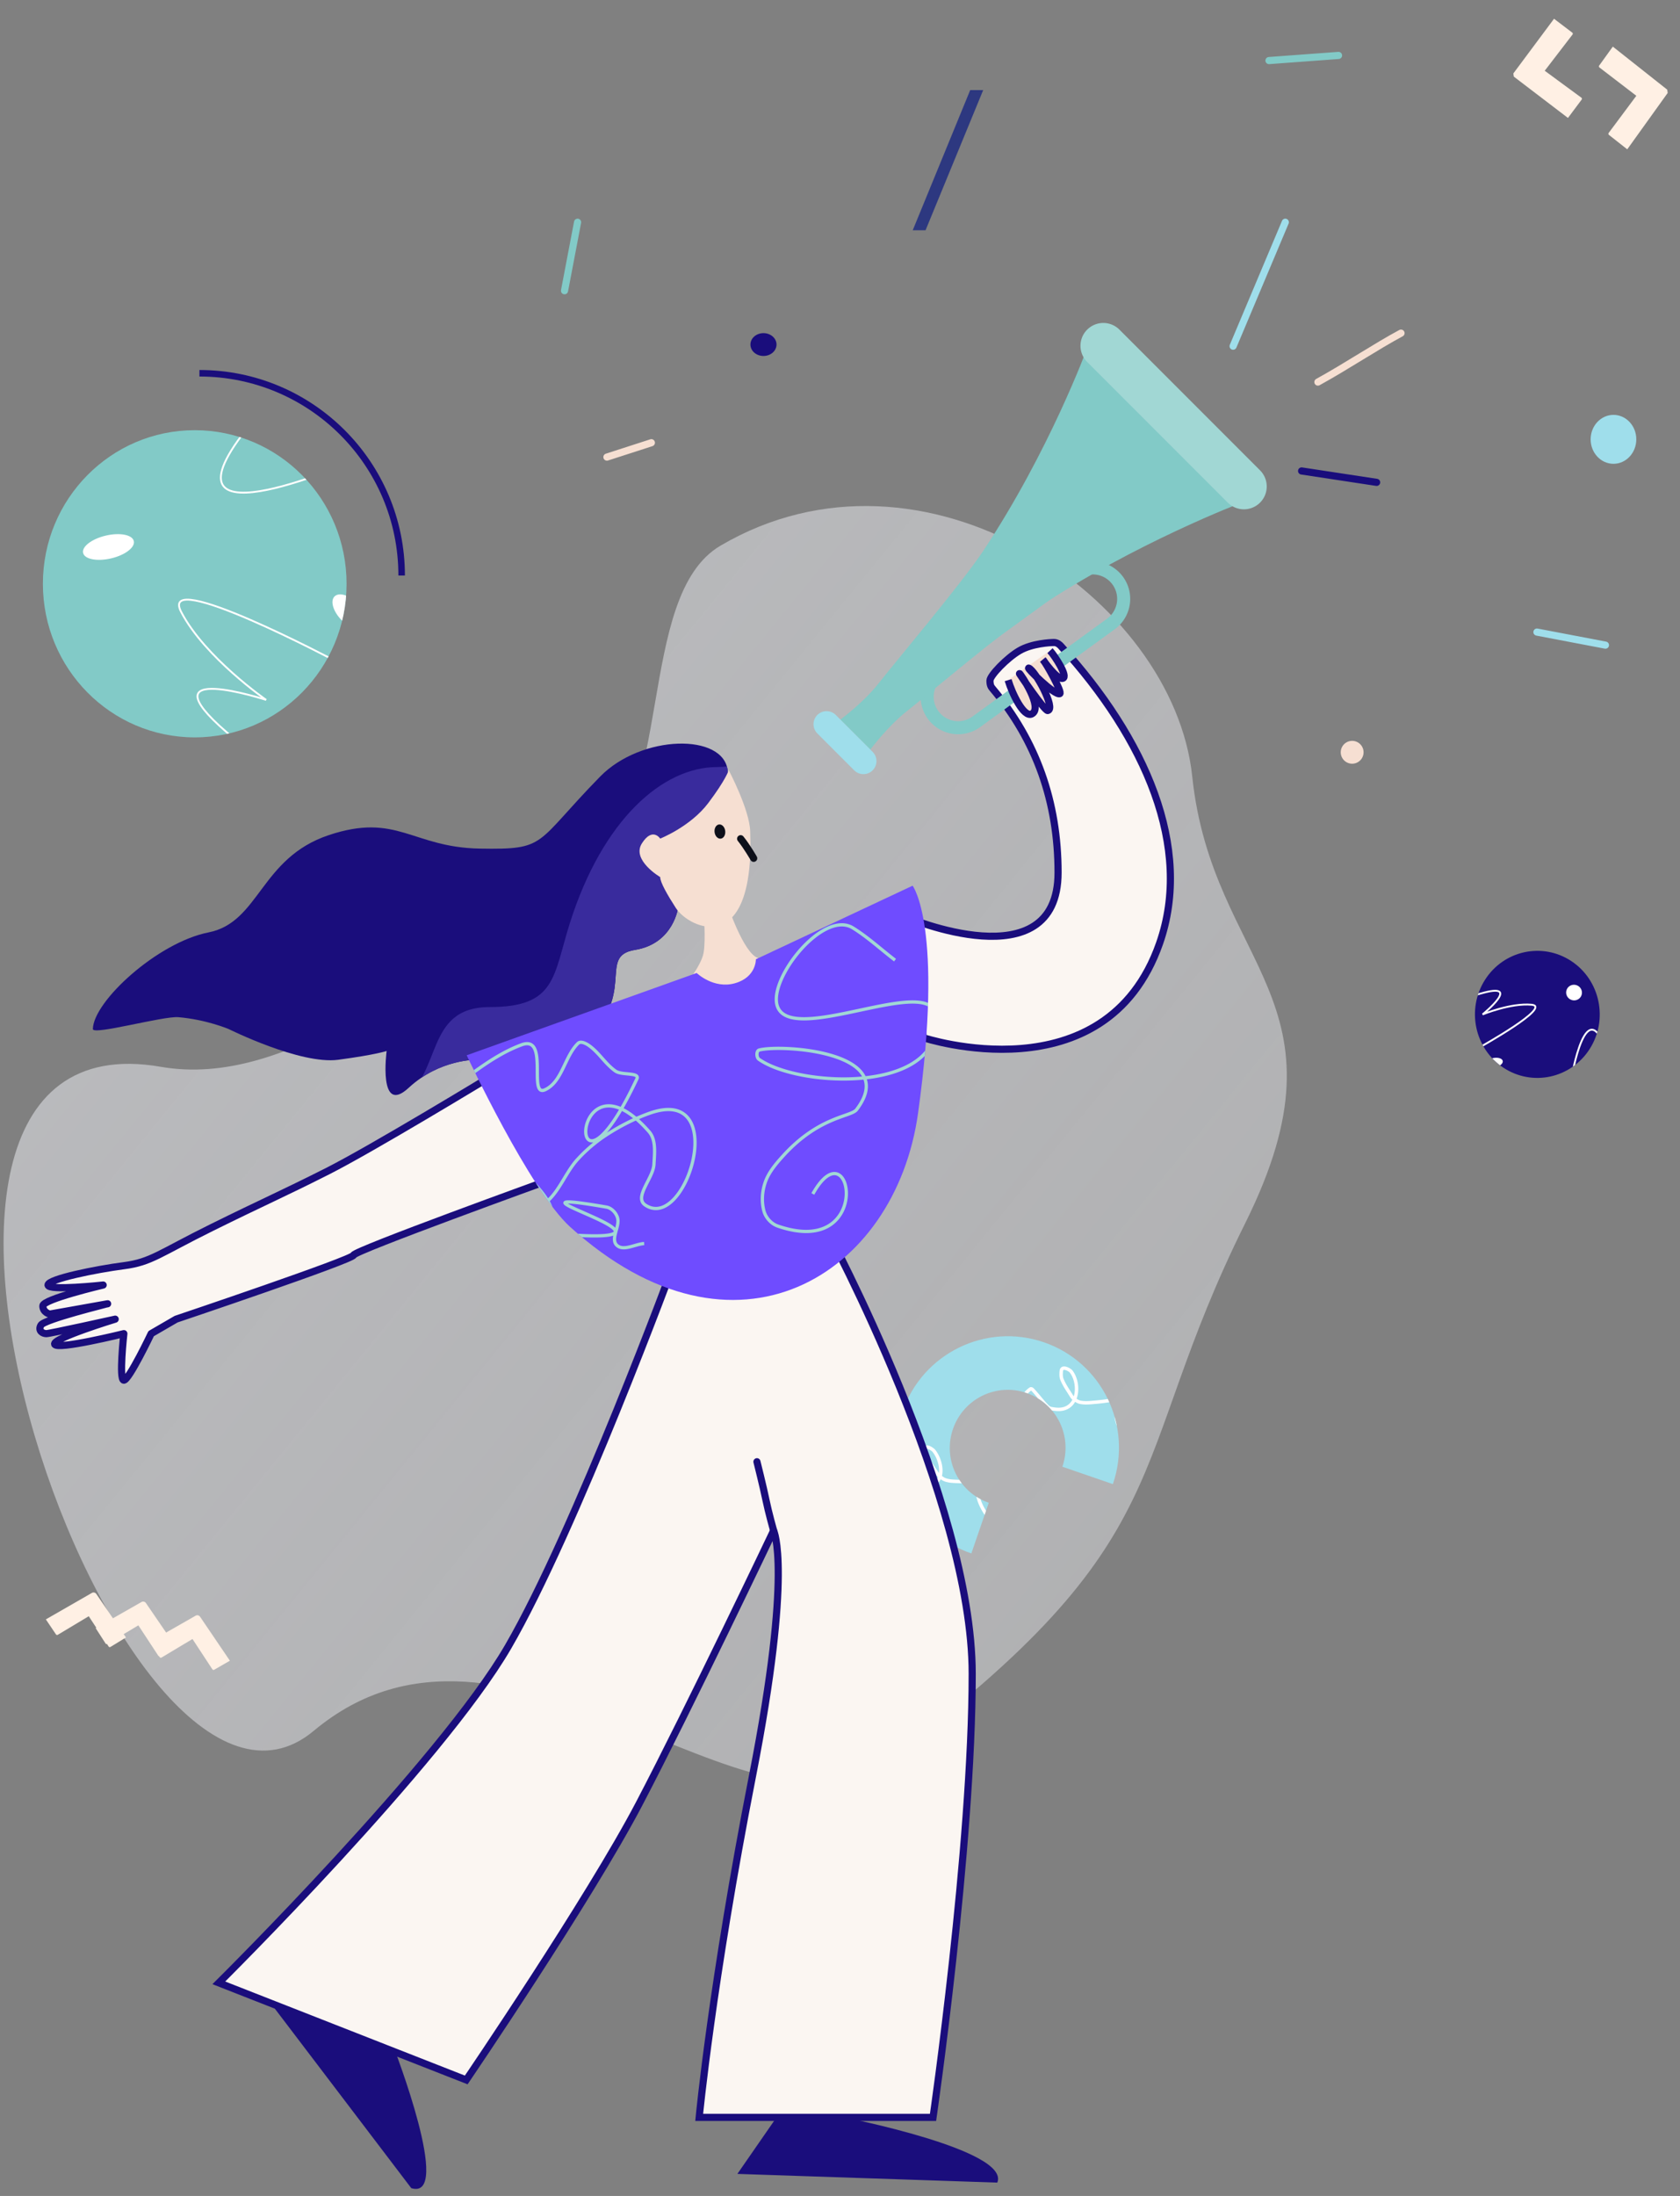 <svg width="470" height="614" xmlns:xlink="http://www.w3.org/1999/xlink" xmlns="http://www.w3.org/2000/svg"><rect width="100%" height="100%" fill="#808080" stroke="none"/><defs><clipPath id="m"><use xlink:href="#f"/></clipPath><clipPath id="l"><use xlink:href="#a"/></clipPath><clipPath id="h"><use xlink:href="#b"/></clipPath><clipPath id="i"><use xlink:href="#c"/></clipPath><clipPath id="j"><use xlink:href="#d"/></clipPath><clipPath id="k"><use xlink:href="#e"/></clipPath><path d="M176.79 8.997s-.367-.734-.46-1.553c-1.211-10.65-24.326-9.83-35.677 2.183-18.183 19.245-14.306 20.711-33.287 20.712-18.98.002-23.324-9.758-42.362-3.012-19.038 6.745-18.876 24.692-33.124 27.768C17.63 58.17 0 74.946 0 82.675c0 1.815 19.593-4.01 23.845-3.732 7.817.513 14.135 3.069 14.135 3.069s20.256 9.656 30.795 8.057c10.538-1.6 13.506-2.693 13.506-2.693s-2.123 18.328 6.366 10.174c8.488-8.154 18.716-8.155 18.716-8.155s11.663 10.084 28.645-4.287c16.983-14.37 4.305-25.232 15.232-27.195 10.928-1.963 11.912-12.265 11.912-12.265s-6.819-5.502-4.318-15.312c.906-3.557 7.821-5.714 11.29-10.09 2.908-3.67 6.666-11.25 6.666-11.25z" transform="rotate(1 -36.157 102.732)" id="b"/><path d="M17.532 35.094c9.76-.078 17.736-7.998 17.814-17.688C35.424 7.715 27.576-.078 17.815 0 8.055.079.079 7.998 0 17.689c-.079 9.69 7.77 17.483 17.53 17.405z" transform="rotate(123 19.46 23.1)" id="f"/><path d="M62.253 31.218C62.253 13.977 48.317 0 31.127 0 13.936 0 0 13.977 0 31.218s13.936 31.218 31.127 31.218V47.45c-8.94 0-16.186-7.268-16.186-16.233s7.246-16.233 16.186-16.233c8.939 0 16.185 7.268 16.185 16.233h14.941z" transform="rotate(124 33.914 40.838)" id="c"/><path d="m124.749 0-43.84 20.57s.138 5.018-5.862 6.706c-6 1.688-10.708-2.866-10.708-2.866L0 47.417s17.634 37.758 28.957 48.005c46.09 41.708 90.984 13.641 97.315-31.803C133.541 11.439 124.749 0 124.749 0z" transform="translate(0 .365)" id="d"/><path d="M42.479 85.892c23.46 0 42.478-19.228 42.478-42.946C84.957 19.228 65.94 0 42.48 0S0 19.227 0 42.946c0 23.718 19.018 42.946 42.479 42.946z" transform="translate(0 .414)" id="e"/><path d="M10.488.003 57.031 0q.257 0 .514.013.258.012.514.037.256.026.51.063.255.038.508.088.252.05.502.113t.496.137q.246.075.489.162.242.087.48.185.238.099.47.209.233.11.46.231.227.121.448.254.221.132.435.275.214.143.421.296.207.154.406.317.199.163.39.336.19.173.372.355t.355.373q.173.19.336.39.164.199.317.406.153.206.297.42.142.214.275.435.132.221.254.448.12.227.23.46.111.233.21.47.098.238.185.48.086.243.161.49.075.246.137.496.063.25.113.502t.088.507q.038.255.063.51.025.257.038.514.013.257.013.515v.002q0 .257-.013.514-.013.258-.038.514t-.063.51q-.038.255-.088.508-.05.252-.113.502t-.137.496q-.075.247-.162.489-.087.242-.185.48t-.209.47q-.11.234-.231.46-.121.228-.254.448-.132.221-.275.435-.143.214-.297.421-.153.207-.316.406-.164.2-.337.39-.172.19-.355.373-.182.182-.372.355-.191.172-.39.336-.2.163-.406.317-.207.153-.42.296-.215.143-.436.275-.22.133-.448.254-.227.122-.46.232-.232.11-.47.208-.238.099-.48.185-.243.087-.49.162-.245.075-.495.137-.25.063-.502.113-.253.05-.508.088-.254.038-.51.063-.257.025-.514.038-.257.013-.514.013l-46.543.003q-.258 0-.515-.013-.257-.012-.513-.038-.256-.025-.511-.063-.255-.037-.507-.088-.253-.05-.502-.112-.25-.063-.497-.138-.246-.074-.488-.161-.243-.087-.48-.185-.238-.099-.471-.209-.233-.11-.46-.231-.227-.122-.448-.254-.22-.132-.435-.275-.214-.143-.42-.297-.207-.153-.406-.316-.2-.164-.39-.337-.19-.172-.373-.355-.182-.181-.355-.372t-.336-.39q-.163-.199-.317-.406-.153-.207-.296-.42-.143-.215-.275-.436-.133-.22-.254-.447t-.231-.46q-.11-.233-.209-.47-.098-.239-.185-.48-.087-.243-.162-.49-.074-.246-.137-.496-.062-.25-.113-.502-.05-.252-.088-.507-.037-.255-.063-.511-.025-.256-.037-.513Q0 10.75 0 10.493v-.002q0-.257.013-.515.012-.257.038-.513.025-.256.063-.51.037-.255.088-.508.05-.252.112-.502.063-.25.138-.496.075-.247.161-.49.087-.242.186-.48.098-.237.208-.47.11-.233.232-.46.121-.227.253-.448.133-.22.276-.435.143-.214.296-.42.154-.207.317-.406.163-.2.336-.39.173-.19.355-.373.182-.182.373-.355.19-.173.39-.336.199-.163.406-.317.206-.153.42-.296t.435-.276q.221-.132.448-.253.227-.122.46-.232.233-.11.47-.208.238-.099.48-.186.243-.086.49-.161Q7.69.38 7.94.317q.25-.062.502-.112t.507-.088q.255-.038.511-.063.256-.026.513-.038.258-.013.515-.013z" transform="rotate(9 -209.466 185.191)" id="a"/><linearGradient x1=".138" y1=".163" x2="1.808" y2="1.479" id="g"><stop offset="0" stop-color="#F4F5F9" stop-opacity=".631"/><stop offset="1" stop-color="#E6E8F0"/><stop offset="1" stop-color="#E6E8F0"/></linearGradient></defs><path d="M112.048 6.187c38.338-28.54 106.176 53.489 160.196 8.338 54.02-45.15 139.637 202.536 42.808 185.682-35.167-6.121-71.789 24.967-119.394 56.131-24.781 16.222-13.217 75.495-37.234 89.581-56.881 33.363-126.726-14.592-131.966-64.546-5.581-53.199-45.872-62.516-14.82-124.905 34.067-68.45 16.494-87.812 100.41-150.281z" transform="rotate(180 180 249.242)" fill="url(#g)" fill-opacity=".665" fill-rule="evenodd"/><path d="m442.517 27.39.05.353-3.912 5.232-15.154-11.557-.124-.883 11.381-15.287 5.203 3.951.05.353-7.857 10.23 10.363 7.608zm15.268-.607-10.417-7.986-.051-.366 3.889-5.397 15.221 12.037.129.915-11.314 15.766-5.226-4.115-.051-.366 7.82-10.488z" fill="#FFF0E4"/><path d="m275.057 25.195-16.125 39.188h-3.586l16.078-39.188h3.633z" fill="#2D3880"/><path d="M204.029 217.14s-.355-.739-.433-1.56c-1.025-10.668-24.151-10.253-35.71 1.56-18.516 18.925-14.665 20.459-33.643 20.129-18.978-.33-23.15-10.164-42.303-3.752s-19.304 24.36-33.604 27.186c-14.3 2.827-32.221 19.292-32.356 27.02-.032 1.814 19.66-3.669 23.906-3.315 7.807.649 14.08 3.314 14.08 3.314s20.083 10.009 30.649 8.594c10.565-1.416 13.551-2.457 13.551-2.457s-2.442 18.288 6.187 10.283c8.63-8.004 18.856-7.826 18.856-7.826s11.485 10.285 28.715-3.787c17.232-14.072 4.745-25.153 15.705-26.925 10.96-1.773 12.124-12.056 12.124-12.056s-6.722-5.62-4.05-15.384c.968-3.54 7.92-5.577 11.464-9.892 2.972-3.618 6.862-11.131 6.862-11.131z" fill="#1A0D7C" fill-rule="evenodd"/><g clip-path="url(#h)" transform="translate(25.635 204.413)"><path d="M191.78-3.283s-1.575 13.338-16.8 13.338c-15.223 0-32.035 14.677-41.196 43.663-4.698 14.863-3.777 23.45-22.444 23.45-18.667 0-12.88 19.49-25.353 26.282-6.79 3.697 4.398-5.376 17.749 4.387C117.087 117.6 171.583 94.3 171.583 94.3s16.895-56.859 20.197-73.885c3.302-17.025 0-23.7 0-23.7z" fill="#392B9D" fill-rule="evenodd"/></g><g fill="#FFF0E4" fill-rule="evenodd"><path d="M15.887 457.143q-.143-.033-.225-.154l-2.837-4.204 12.89-7.403q.149-.086.32-.112.17-.025.338.014l.02.004q.167.039.309.136t.238.239l8.306 12.179-4.36 2.659q-.06.036-.13.048-.07.01-.138-.005h-.001q-.069-.016-.126-.056-.058-.04-.097-.1l-5.565-8.482-8.674 5.195q-.06.036-.13.047-.07.01-.138-.005z"/><path d="M29.758 459.687q-.07-.016-.127-.057-.058-.04-.096-.1l-2.77-4.303 12.827-7.303q.149-.085.319-.11.17-.024.337.014l.022.005q.167.039.309.136.142.096.239.238l8.341 12.19-4.39 2.65q-.06.037-.13.048-.07.011-.138-.005H44.5q-.069-.016-.127-.056-.058-.04-.096-.1l-5.572-8.483-8.679 5.194q-.06.036-.13.047-.07.01-.138-.005z"/><path d="M44.901 463.509q-.07-.016-.127-.057-.057-.04-.095-.1l-2.733-4.3 12.79-7.304q.15-.086.32-.11.17-.026.338.013l.02.005q.167.038.31.136.142.097.239.24l8.35 12.308-4.396 2.533q-.127.073-.27.04-.07-.016-.127-.056-.058-.04-.097-.1l-5.572-8.484-8.681 5.194q-.06.036-.13.047-.07.01-.139-.005z"/></g><path d="M203.87 215.358s-.785 2.624-5.74 9.194-13.432 9.921-13.432 9.921-2.164-3.323-5.126 1.349c-2.962 4.67 5.126 9.413 5.126 9.413 0 1.48 2.022 4.989 4.369 8.631 3.737 5.8 22.12 14.337 20.808-21.494-.224-6.102-6.005-17.014-6.005-17.014z" fill="#F6DFD2" fill-rule="evenodd"/><path d="M201.643 234.49c.822-.1 1.38-1.07 1.245-2.167-.135-1.096-.91-1.903-1.733-1.802-.822.1-1.38 1.071-1.245 2.168.135 1.096.91 1.903 1.733 1.802z" fill="#0E101A" fill-rule="evenodd"/><path d="M207.204 234.51c1.827 2.283 3.65 5.472 3.65 5.472" fill="none" stroke="#0E101A" stroke-width="2" stroke-linecap="round"/><path d="M203.45 252.75s4.511 13.71 8.588 15.119c4.076 1.408 1.414 11.22 1.414 11.22l-18.183 2.847-4.488-5.268s5.392-6.405 6.057-10.26c.665-3.854 0-11.306 0-11.306s.588.42 2.185 0 4.426-2.351 4.426-2.351z" fill="#F6DFD2" fill-rule="evenodd"/><path d="M236.067 592.023s46.69 9.12 42.939 18.24l-72.714-2.433 10.95-15.807h18.825zM110.175 572.526s16.616 42.872 4.884 39.29L74.535 558.53l35.64 13.996z" fill="#1A0D7C" fill-rule="evenodd"/><path d="M311.337 414.964c5.613-16.302-3.013-34.054-19.267-39.65-16.255-5.598-33.982 3.08-39.595 19.382-5.613 16.302 3.013 34.055 19.267 39.651l4.879-14.168c-8.452-2.91-12.938-12.141-10.019-20.618 2.919-8.477 12.137-12.99 20.59-10.08 8.451 2.91 12.937 12.142 10.018 20.619l14.127 4.864z" fill="#9FDEEB"/><g clip-path="url(#i)" fill="none" stroke="#FFF" stroke-width=".956" transform="rotate(-105 301.15 132.88)"><path d="M22.539 35.25c7.863-3.901 13.087-4.351 17.68 1.96.173.238-.776.106-1.055-.04-.622-.324-1.119-.798-1.528-1.309-.31-.386-.466-.868-.597-1.343-.15-.545-.337-1.105-.241-1.699.297-1.835.832-3.681 1.407-5.515.272-.868.585-1.754 1.126-2.568.341-.513.907-.928 1.452-1.306.36-.25.792-.4 1.209-.54 1.602-.536 3.203-1.17 4.836-1.481.748-.143 1.485-.007 2.16.15 1.426.33-.48 1.967-.983 2.188-3.558 1.567-9.427.642-8.747-3.236.153-.88.653-1.76 1.18-2.592.212-.336.597-.614.979-.82 1.842-.995 3.804-1.768 5.647-2.76.153-.083.273-.28.235-.41a3.283 3.283 0 0 0-.736-1.29 11.81 11.81 0 0 0-2.093-1.78c-1.49-1.004-2.972-2.04-4.688-2.785-.497-.216-1.184-.12-1.797-.03-3.993.576-8.295 3.888-11.628 6.041M34.015 77.963c7.839-3.955 13.284-3.928 18.82 4.411.207.313-.805.044-1.115-.168-.69-.473-1.266-1.115-1.754-1.794-.369-.514-.587-1.129-.777-1.732-.219-.692-.478-1.407-.443-2.133.107-2.242.466-4.47.866-6.679.19-1.044.42-2.108.9-3.057.3-.597.85-1.048 1.38-1.456.351-.268.79-.408 1.213-.534 1.626-.484 3.239-1.091 4.923-1.294.77-.092 1.56.158 2.288.428 1.538.57-.285 2.385-.79 2.603-3.569 1.543-9.846-.26-9.563-4.992.064-1.072.492-2.109.952-3.08.187-.393.56-.694.94-.907 1.827-1.027 3.805-1.764 5.634-2.789.151-.085.256-.316.201-.48a5.429 5.429 0 0 0-.918-1.681 17.671 17.671 0 0 0-2.4-2.443c-1.68-1.41-3.354-2.861-5.242-3.977-.548-.323-1.259-.28-1.894-.239-4.137.268-8.294 3.892-11.56 6.187"/></g><path d="M136.554 301.453s-32.46 19.714-44.867 25.99c-12.408 6.275-17.802 8.543-32.42 15.768-14.619 7.226-16.978 9.696-24.62 10.685-7.641.988-21.217 3.71-21.217 5.403 0 1.693 15.427 0 15.427 0s-16.87 3.947-16.87 5.822 1.932 2.303 1.932 2.303l16.191-2.886S12.355 368.9 11.45 370.52c-.907 1.618.539 2.372 1.517 2.372.978 0 19.26-4.05 19.26-4.05s-17.661 5.376-16.931 7.021c.73 1.645 19.353-2.971 19.353-2.971s-1.44 13.014 0 13.014 7.64-13.014 7.64-13.014l6.986-4.05s49.638-16.704 49.638-17.896c0-1.192 55.152-21.13 55.152-21.13l-17.51-28.363z" fill="#FBF6F2" fill-rule="evenodd" stroke="#1A0D7C" stroke-width="2" stroke-linejoin="round"/><path d="M253.427 256.399s42.58 18.246 42.58-12.422c0-19.76-6.093-36.885-18.279-51.376-.423-.503-.776-.909-.776-2.309 0-1.4 4.772-6.35 8.28-8.378 3.51-2.028 8.692-2.266 9.638-2.266.947 0 1.634.68 1.88.95 23.66 25.905 37.057 56.314 27.649 83.172-15.143 43.23-66.1 26.372-66.1 26.372l-4.872-33.743zM231.313 343.953s40.672 75.408 40.672 124.035c0 48.627-10.958 124.035-10.958 124.035h-65.418s3.57-37.587 14.91-95.45c11.339-57.865 5.909-68.606 5.909-68.606s-23.562 49.511-37.544 76.23c-13.982 26.717-48.45 77.358-48.45 77.358l-69.215-27.15s62.055-61.476 80.918-93.944c18.863-32.467 46.659-107.807 46.659-107.807l42.517-8.7z" fill="#FBF6F2" fill-rule="evenodd" stroke="#1A0D7C" stroke-width="2"/><path d="m255.311 247.643-43.84 20.57s.138 5.018-5.862 6.707c-6 1.688-10.708-2.867-10.708-2.867l-64.339 23.007s17.634 37.758 28.958 48.006c46.09 41.707 90.983 13.64 97.314-31.804 7.269-52.179-1.523-63.619-1.523-63.619z" fill="#6F4CFF" fill-rule="evenodd"/><g clip-path="url(#j)" fill="none" stroke="#A1D7D4" stroke-width=".913" transform="translate(130.562 247.279)"><path d="M119.837 21.179c-3.926-3-7.58-6.393-11.776-9.001C99.784 7.032 84.619 26.1 86.844 33.822c3.39 11.768 42.851-8.927 44.395 2.79 2.912 22.092-38.172 20.32-49.504 12.274-.7-.497-.744-2.347.084-2.57 6.086-1.64 39.647.415 27.241 16.674-1.547 2.028-10.432 1.839-20.44 12.814-2.038 2.235-4.106 4.648-5.098 7.504-.89 2.562-1.077 5.52-.333 8.129.512 1.793 2.057 3.48 3.821 4.09 27.061 9.356 20.77-28.54 9.827-8.977M-9.124 60.412c8.152-5.184 15.38-12.183 24.457-15.55 7.83-2.905 1.736 14.792 6.577 12.563 4.852-2.234 5.433-9.254 9.235-12.976.792-.775 2.366.084 3.259.744 2.71 2.004 4.485 5.1 7.253 7.025 1.73 1.204 6.85.272 5.958 2.167-20.218 42.934-18.944-10.707 3.392 14.735 2.046 2.33 1.54 6.072 1.382 9.153-.198 3.873-5.679 9.204-2.431 11.384 11.533 7.743 23.97-33.89 1.053-25.619-4.137 1.493-8.091 3.534-11.783 5.906a41.918 41.918 0 0 0-8.207 6.939c-3.634 3.968-5.324 9.822-9.844 12.77-1.991 1.299-5.017-.409-6.91-1.844-3.39-2.573-7.911-5.47-8.274-9.677-.222-2.561 5.826-.1 7.593 1.786l5.252 3.667c1.987 2.122 3.925 4.467 4.914 7.188.78 2.146-2.117 6.633.182 6.837 48.653 4.31-22.753-13.935 15.16-7.384 1.44.249 2.744 1.648 3.123 3.043.669 2.456-2.063 5.85-.22 7.625 1.83 1.762 5.1-.313 7.65-.47"/></g><path d="M112.365 160.91c0-31.229-25.327-56.545-56.57-56.545" fill="none" stroke="#1A0D7C" stroke-width="1.825"/><path d="M54.479 206.175c23.46 0 42.478-19.227 42.478-42.946 0-23.718-19.018-42.945-42.478-42.945S12 139.51 12 163.229c0 23.719 19.018 42.946 42.479 42.946z" fill="#82CAC7" fill-rule="evenodd"/><g clip-path="url(#k)" transform="translate(12 119.87)"><path d="M86.382 9.16S26.771 35.432 59.716-3.228M82.194 65.13S32.056 38.51 38.685 51.24c6.63 12.728 23.774 24.583 23.774 24.583S28.01 64.632 51.376 84.83c23.366 20.196 17 15.156 17 15.156" fill="none" stroke="#FFF" stroke-width=".519"/><path d="M19.07 36.26c3.919-.915 6.77-3.084 6.367-4.845-.402-1.76-3.904-2.447-7.823-1.532-3.919.915-6.77 3.084-6.367 4.844.402 1.761 3.904 2.447 7.823 1.532zM83.584 53.553c2.37 2.396 5.316 3.302 6.58 2.024 1.264-1.277.367-4.256-2.002-6.652-2.37-2.395-5.316-3.302-6.58-2.024-1.264 1.278-.367 4.256 2.002 6.652z" fill="#FFF" fill-rule="evenodd"/></g><g clip-path="url(#l)" transform="rotate(-45 329.938 -160.252)"><use xlink:href="#a" fill="none" stroke="#82CAC7" stroke-width="7.301"/></g><path d="M235.105 201.195s6.503-4.734 10.902-10.384c4.247-5.457 22.953-27.589 29.027-36.727 18.547-27.903 29.112-56.754 29.112-56.754l43.208 43.208s-29.709 11.236-57.046 29.407c-9.145 6.079-30.996 24.51-36.492 28.81-5.456 4.27-10.327 10.824-10.327 10.824l-8.384-8.384z" fill="#82CAC7" fill-rule="evenodd"/><path d="M304.146 92.17h.001q.111-.112.227-.217.117-.105.238-.205.12-.1.247-.193.126-.093.256-.18t.265-.168q.134-.08.273-.154.138-.074.28-.141.141-.067.286-.127t.293-.113q.147-.053.297-.098.15-.046.302-.084.152-.038.306-.069.154-.03.309-.053t.31-.038q.157-.016.314-.024.156-.007.313-.007t.313.007q.157.008.313.024.156.015.31.038.156.023.31.053.153.031.306.07.152.037.302.083.15.045.297.098.148.053.293.113.144.06.286.127t.28.14q.138.075.273.155.134.08.265.168.13.087.256.18.126.094.247.193.121.1.237.205.117.105.227.216l39.337 39.337q.11.11.216.227.105.116.205.237.099.121.192.247.094.126.18.256.088.13.169.265.08.134.154.273.074.138.141.28.067.141.127.286t.113.293q.053.147.098.297.046.15.084.302.038.152.068.306.031.154.054.309t.038.311q.016.156.023.313.008.156.008.313t-.008.313q-.007.157-.023.313-.015.156-.038.311t-.054.309q-.03.154-.068.306-.038.152-.084.302-.045.15-.098.297-.053.148-.113.293-.06.145-.127.286-.067.142-.14.28-.075.139-.155.273-.081.134-.168.265-.087.13-.18.256-.094.126-.193.247-.1.121-.205.238-.105.116-.216.227h-.002q-.11.112-.227.217-.116.105-.237.205-.121.1-.247.193t-.256.18q-.13.087-.265.168-.135.08-.273.154t-.28.141q-.142.067-.286.127-.145.06-.293.113-.147.053-.297.098-.15.046-.303.084-.152.038-.305.069-.154.03-.31.053-.154.023-.31.039-.156.015-.313.023-.156.007-.313.007t-.313-.007q-.157-.008-.313-.024-.156-.015-.311-.038t-.309-.053q-.154-.031-.306-.07-.152-.037-.302-.083-.15-.045-.297-.098-.148-.053-.293-.113-.145-.06-.286-.127-.142-.067-.28-.14-.139-.075-.273-.155-.135-.08-.265-.168-.13-.087-.256-.18-.126-.094-.247-.193-.121-.1-.238-.205-.116-.105-.227-.216l-39.336-39.336q-.11-.111-.216-.227-.105-.117-.205-.238-.1-.121-.193-.247t-.18-.256q-.087-.13-.168-.265-.08-.134-.154-.273-.074-.138-.141-.28-.067-.141-.127-.286t-.113-.293q-.053-.147-.098-.297-.046-.15-.084-.302-.038-.152-.069-.306-.03-.154-.053-.309t-.039-.311q-.015-.156-.023-.313-.007-.156-.007-.313t.007-.313q.008-.157.023-.313.016-.156.039-.311t.053-.309q.03-.154.069-.306.038-.152.084-.302.045-.15.098-.297.053-.148.113-.293.06-.145.127-.286.067-.142.14-.28.075-.138.155-.273.08-.134.168-.265.087-.13.18-.256.094-.126.193-.247.1-.121.205-.237.105-.117.216-.227z" fill="#A1D7D4" fill-rule="evenodd"/><path d="m228.654 199.907.002-.001q.126-.127.265-.24.139-.114.288-.214.149-.1.307-.184.158-.085.323-.153.166-.069.337-.12.172-.053.348-.088.176-.035.354-.052.178-.018.358-.018.179 0 .357.018.179.017.354.052.176.035.348.087.171.052.337.12.165.07.324.154.158.084.307.184.149.1.287.213.139.114.266.24l10.317 10.318q.127.127.24.266.114.138.214.287.1.15.184.307.085.158.153.324.069.166.12.337.053.172.088.348.035.175.052.354.018.178.018.357 0 .18-.018.358-.017.178-.052.354-.035.176-.087.347-.052.172-.12.338-.07.165-.154.323-.084.158-.184.307-.1.15-.213.288-.114.139-.24.265l-.002.002q-.127.127-.266.24-.138.114-.287.214-.15.1-.307.184-.158.084-.324.153-.166.068-.337.12-.172.052-.347.087-.176.035-.355.053-.178.017-.357.017-.18 0-.358-.017-.178-.018-.354-.053t-.347-.087q-.172-.052-.337-.12-.166-.069-.324-.153-.158-.085-.307-.185-.15-.1-.288-.213-.138-.113-.265-.24l-10.318-10.318q-.127-.127-.24-.265-.114-.139-.214-.288-.1-.149-.184-.307-.084-.158-.153-.324-.068-.165-.12-.337-.052-.171-.087-.347-.035-.176-.053-.354-.017-.179-.017-.358 0-.18.017-.357.018-.179.053-.355.035-.175.087-.347.052-.172.12-.337.069-.166.153-.324.085-.158.184-.307.1-.149.214-.288.113-.138.24-.265z" fill="#9FDEEB" fill-rule="evenodd"/><path d="M216.428 427.968s-1.446-5.138-2.16-8.637c-.712-3.499-2.502-10.624-2.502-10.624" fill="none" stroke="#1A0D7C" stroke-width="2" stroke-linecap="round"/><path d="m344.978 96.795 14.599-34.657" fill="none" stroke="#9FDEEB" stroke-width="2" stroke-linecap="round"/><path d="m364.139 131.682 20.985 3.187" fill="none" stroke="#1A0D7C" stroke-width="2" stroke-linecap="round"/><path d="M368.7 106.827c7.95-4.374 16.424-10.032 23.249-13.68" fill="none" stroke="#F6DFD2" stroke-width="2" stroke-linecap="round"/><path d="m355.015 16.934 19.452-1.434M157.934 81.29l3.65-19.152" fill="none" stroke="#82CAC7" stroke-width="2" stroke-linecap="round"/><path d="m182.227 123.789-12.431 4.015" fill="none" stroke="#F6DFD2" stroke-width="2" stroke-linecap="round"/><path d="m429.978 176.733 19.16 3.648" fill="none" stroke="#9FDEEB" stroke-width="2" stroke-linecap="round"/><path d="M451.387 129.68c3.527 0 6.387-3.062 6.387-6.84s-2.86-6.84-6.387-6.84c-3.527 0-6.387 3.062-6.387 6.84s2.86 6.84 6.387 6.84z" fill="#9FDEEB" fill-rule="evenodd"/><path d="M378.281 213.534a3.193 3.193 0 1 0 .001-6.386 3.193 3.193 0 0 0-.001 6.386z" fill="#F6DFD2" fill-rule="evenodd"/><path d="M213.591 99.53c2.016 0 3.65-1.428 3.65-3.191s-1.634-3.192-3.65-3.192c-2.015 0-3.65 1.429-3.65 3.192 0 1.763 1.635 3.192 3.65 3.192z" fill="#1A0D7C" fill-rule="evenodd"/><g><path d="M415.452 273.95c-5.25 8.228-2.952 19.23 5.133 24.573 8.084 5.344 18.895 3.005 24.145-5.223s2.953-19.23-5.132-24.574c-8.085-5.344-18.895-3.005-24.146 5.223z" fill="#1A0D7C" fill-rule="evenodd"/><g clip-path="url(#m)" transform="translate(405 259)"><path d="M34.583 42.768s4.31-26.327 10.192-6.41M9.03 33.79s20.304-11.312 14.467-11.863c-5.838-.552-13.723 2.705-13.723 2.705s11.52-9.352-.609-5.812C-2.965 22.36.182 21.293.182 21.293" fill="none" stroke="#FFF" stroke-width=".519"/><path d="M33.274 17.761c-.414 1.133.183 2.394 1.333 2.816 1.15.422 2.418-.153 2.833-1.286.414-1.133-.183-2.394-1.333-2.816-1.15-.422-2.419.154-2.833 1.286zM12.684 36.843c-1.349.282-2.317 1.092-2.161 1.81.155.72 1.375 1.073 2.724.792 1.349-.282 2.317-1.093 2.161-1.812-.155-.718-1.375-1.072-2.724-.79z" fill="#FFF" fill-rule="evenodd"/></g></g><path d="M293.747 181.925c1.27 1.356 5.231 7.345 3.55 7.745-1.68.4-5.51-5.202-5.51-5.202.863.894 5.512 9.202 4.689 9.49-1.507.529-9.481-7.45-8.666-7.15 1.842.681 7.651 11.372 5.31 11.863-.84.176-8.167-10.557-7.945-10.41.396.264 6.798 9.7 3.476 11.357-2.246 1.12-5.504-5.728-6.61-9.447" fill="#F6DFD2" fill-rule="evenodd" stroke="#1A0D7C" stroke-width="2"/></svg>